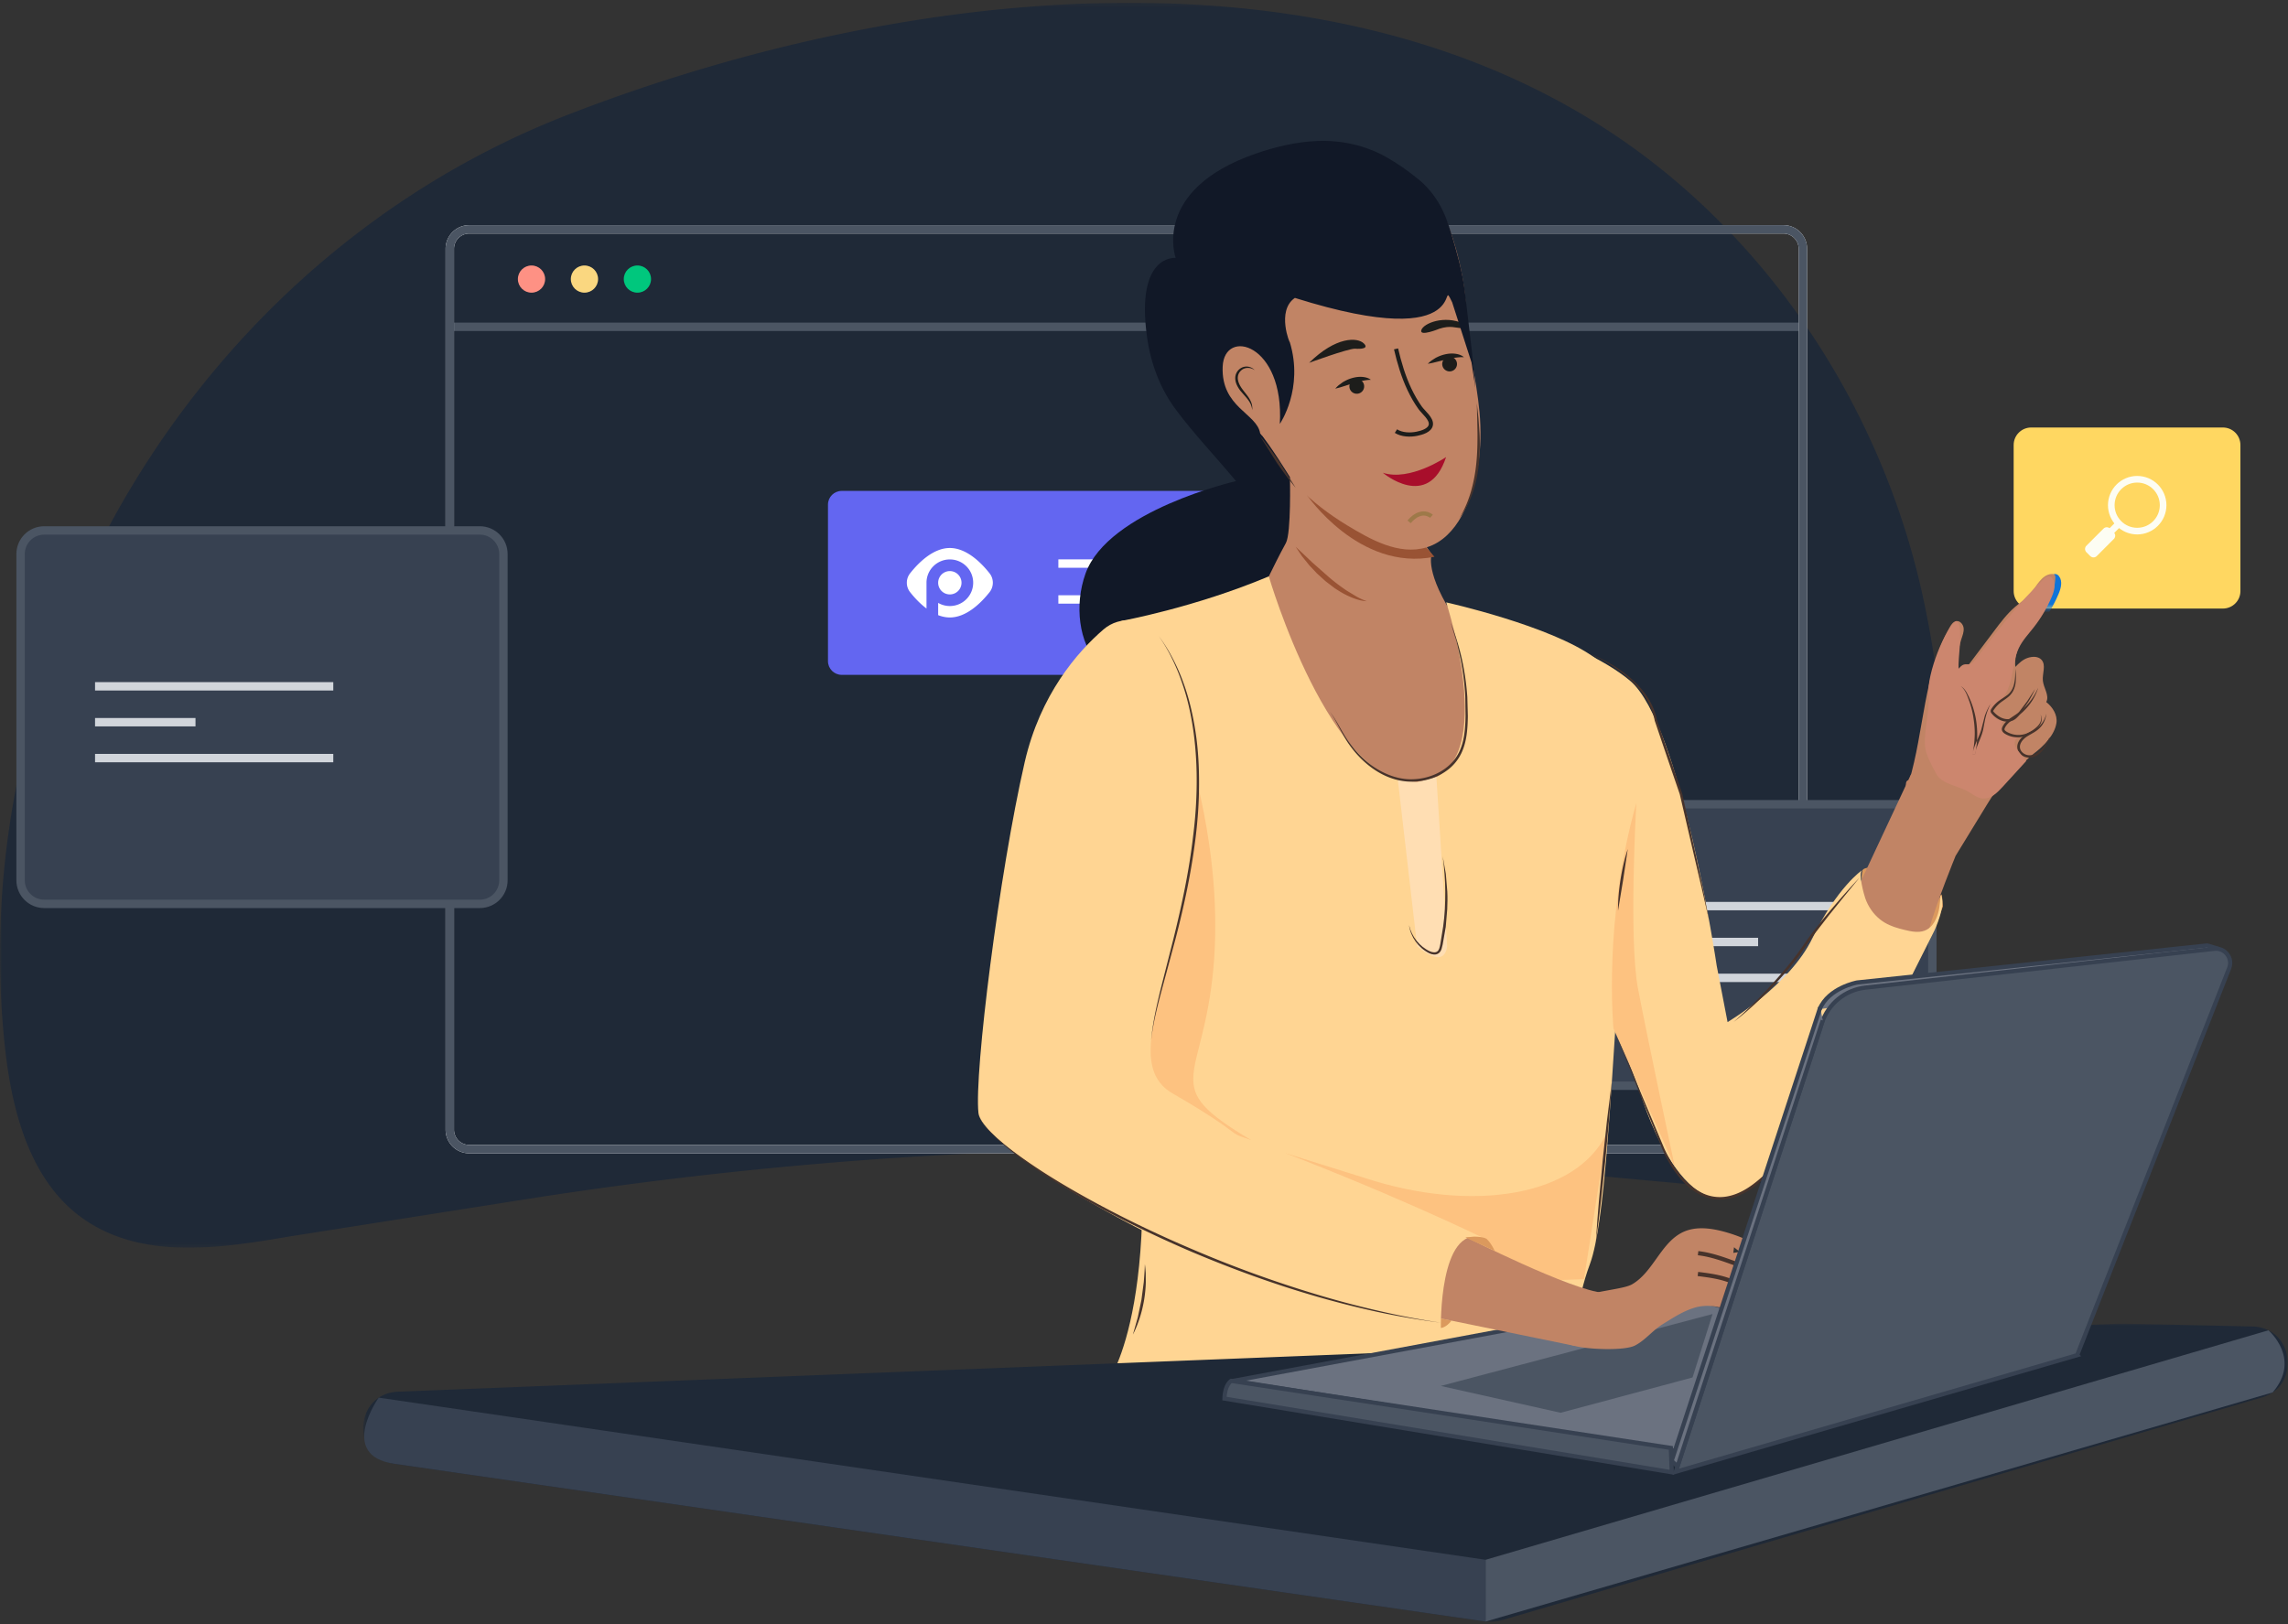 <svg xmlns="http://www.w3.org/2000/svg" xmlns:xlink="http://www.w3.org/1999/xlink" width="545" height="387"><rect width="100%" height="100%" fill="#333333" stroke="none"/><style><![CDATA[.B{stroke-width:2}.C{fill:#c18465}.D{stroke:#374151}.E{stroke:#4b5563}.F{fill:#374151}.G{fill:#47332b}.H{fill:#4b5563}.I{fill:#db995d}.J{fill:#ffd593}.K{fill:#6b7280}.L{fill:#fdc280}]]></style><defs><path id="A" d="M0 .209h462.947v296.624H0z"/><path d="M4.573.316C2.254.316.376 2.184.376 4.489h0v34.839c0 2.304 1.879 4.173 4.197 4.173h0 45.896c2.318 0 4.197-1.869 4.197-4.173h0V4.489c0-2.305-1.879-4.173-4.198-4.173h0" id="B"/><path id="C" d="M.517.03h458.437v71.074H.517z"/><path id="D" d="M424.811 273.348H111.777a4.63 4.63 0 0 1-4.634-4.626V58.821a4.63 4.63 0 0 1 4.634-4.626h313.034a4.63 4.63 0 0 1 4.634 4.626v209.901a4.63 4.63 0 0 1-4.634 4.626z"/><path id="E" d="M129.851 66.042c0 1.79-1.453 3.24-3.246 3.24s-3.246-1.45-3.246-3.24 1.453-3.24 3.246-3.24 3.246 1.45 3.246 3.24"/><path id="F" d="M257.59 53.705a1.76 1.76 0 0 0 2.13 1.286 1.76 1.76 0 1 0-.846-3.417 1.76 1.76 0 0 0-1.285 2.132"/><path id="G" d="M207.877 295.549l103.738-19.313c3.263-1.071 5.795-.218 5.795-.218l6.222 1.662 2.088.998-11.356 33.762-106.487-16.891z"/><path id="H" d="M442.36 192.593l-2.604-.774-83.378 8.822s-6.809 1.245-8.939 6.368"/><path id="I" d="M408.775 289.441l36.213-92.219c.932-2.374-.993-4.889-3.526-4.607l-83.118 9.247c-4.811.535-8.864 3.838-10.364 8.444l-34.807 106.914 95.603-27.778z"/><path id="J" d="M347.573 206.6l-35.391 108.03 1.403 1.32 34.599-106.274"/><path id="K" d="M311.994 311.543l-104.709-15.972s-1.511.768-1.618 4.21l106.545 17.562-.218-5.8z"/></defs><g fill="none" fill-rule="evenodd"><g transform="translate(0 .454)"><mask id="L" fill="#fff"><use xlink:href="#A"/></mask><path d="M1.193 249.21l-.073-.68C-8.706 154.885 46.936 61.203 135.192 26.914 215.867-4.429 326.198-17.785 397.635 41.41c30.539 25.306 51.779 61.228 60.292 99.843 5.424 24.601 6.984 50.368 2.022 75.184-4.021 20.11-14.948 56.485-36.514 63.854-7.605 2.599-15.891 1.899-23.896 1.167-49.092-4.483-97.081-9.213-146.332-7.893a995.54 995.54 0 0 0-127.366 11.628l-56.654 8.929c-15.997 2.724-34.885 5.835-49.166-4.053-12.739-8.821-17.135-25.431-18.828-40.86" fill="#1f2937" mask="url(#L)"/><g class="B"><path d="M107.143 77.415h322.301" class="E"/><use xlink:href="#D" stroke="#fff"/><use xlink:href="#D" class="E"/></g><use xlink:href="#E" fill="#fe9184"/><use xlink:href="#E" x="12.613" fill="#fad780"/><use xlink:href="#E" x="25.227" fill="#00c77d"/><path d="M455.902 258.236H322.483c-2.419 0-4.38-1.958-4.38-4.373v-58.321c0-2.415 1.961-4.373 4.38-4.373h133.419c2.419 0 4.38 1.958 4.38 4.373v58.321c0 2.415-1.961 4.373-4.38 4.373" class="F"/><path d="M455.902 258.236H322.483c-2.419 0-4.38-1.958-4.38-4.373v-58.321c0-2.415 1.961-4.373 4.38-4.373h133.419c2.419 0 4.38 1.958 4.38 4.373v58.321c0 2.415-1.961 4.373-4.38 4.373z" class="B E"/><path d="M337.602 244.976h41.146c3.434 0 6.218-2.779 6.218-6.207v-29.628c0-3.428-2.784-6.207-6.218-6.207h-41.146c-3.434 0-6.218 2.779-6.218 6.207v29.628c0 3.428 2.784 6.207 6.218 6.207" class="F"/><g fill="#fdfdf3"><path d="M352.956 220.96c0 3.599 2.933 6.527 6.538 6.527s6.538-2.928 6.538-6.527-2.933-6.527-6.538-6.527-6.538 2.928-6.538 6.527m-1.915 0c0-4.653 3.792-8.439 8.453-8.439s8.453 3.786 8.453 8.439-3.792 8.439-8.453 8.439-8.453-3.786-8.453-8.439"/><path d="M352.384 229.428l2.496-2.492-1.354-1.352-2.496 2.492z"/><path d="M349.746 227.719l-4.939 4.931a1.34 1.34 0 0 0 0 1.893l1.099 1.097c.524.523 1.373.523 1.897 0l4.939-4.93a1.34 1.34 0 0 0 0-1.894l-1.099-1.097c-.524-.523-1.373-.523-1.897 0"/></g><path d="M394.857 215.442h49.074m-49.074 8.55h23.926m-23.926 8.55h49.074" stroke="#d1d5db" class="B"/><path d="M114.29 214.912H10.53c-3.108 0-5.627-2.515-5.627-5.618v-77.742c0-3.103 2.519-5.619 5.627-5.619h103.76c3.108 0 5.627 2.515 5.627 5.619v77.742c0 3.102-2.52 5.618-5.627 5.618" class="F"/><g class="B"><path d="M114.29 214.912H10.53c-3.108 0-5.627-2.515-5.627-5.618v-77.742c0-3.103 2.519-5.619 5.627-5.619h103.76c3.108 0 5.627 2.515 5.627 5.619v77.742c0 3.102-2.52 5.618-5.627 5.618z" class="E"/><g stroke="#d1d5db"><path d="M22.641 163.074h56.748m-56.748 17.1h56.748"/><path d="M22.641 171.624h23.926"/></g></g><path d="M331.044 160.346H200.501c-1.81 0-3.277-1.465-3.277-3.271v-37.292c0-1.807 1.467-3.271 3.277-3.271h130.543c1.81 0 3.277 1.464 3.277 3.271v37.292c0 1.806-1.467 3.271-3.277 3.271" fill="#6366f1"/><path d="M252.101 133.827h66.786m-66.786 8.55h21.161" stroke="#fff" class="B"/><path d="M226.251 135.619a2.78 2.78 0 1 1-2.78 2.775 2.78 2.78 0 0 1 2.78-2.775m9.459.522c-1.939-2.451-5.451-6.023-9.459-6.023s-7.521 3.572-9.459 6.023c-1.044 1.32-1.044 3.186 0 4.506.958 1.212 2.301 2.697 3.899 3.889v-6.145h0c.001-3.064 2.49-5.548 5.56-5.548s5.56 2.485 5.56 5.551-2.489 5.551-5.56 5.551c-1.014 0-1.962-.276-2.78-.749v2.922c.889.345 1.82.552 2.78.552 4.008 0 7.521-3.572 9.459-6.023 1.044-1.32 1.044-3.186 0-4.506" fill="#fff"/><path fill="#faefeb" d="M356.188 233.897l13.523 5.625-3.788 2.077 4.987 5.111-3.346 3.187-4.861-5.526-2.72 3.393z"/><path stroke="#4f3b32" stroke-width=".611" d="M356.241 233.849l13.485 5.714-3.802 2.052 4.953 5.143-3.368 3.164-4.824-5.558-2.742 3.374z"/><path d="M246.49 254.394c2.375-.107 4.707-.61 6.89-1.474s4.236-2.046 6.039-3.54c1.834-1.455 3.417-3.218 4.712-5.171s2.269-4.13 2.863-6.427l-.354 1.748-.531 1.709-.711 1.647-.857 1.58c-1.242 2.056-2.873 3.869-4.725 5.401-1.884 1.493-3.995 2.716-6.267 3.504l-1.725.512-1.761.356-1.785.168a80.45 80.45 0 0 1-1.786-.013" fill="#0c0801"/><path d="M443.63 206.945s.082-.498 1.403-.663l-1.403 3.098s-.414-.365 0-2.435m18.912 5.675l-2.278 3.306-.917 4.958 1.598-.467 1.866-4.905z" class="I"/><path d="M529.491 144.547h-45.663c-2.306 0-4.176-1.866-4.176-4.169v-34.802c0-2.302 1.869-4.169 4.176-4.169h45.663c2.306 0 4.176 1.867 4.176 4.169v34.802c0 2.303-1.87 4.169-4.176 4.169" fill="#ffd761"/></g><g transform="translate(479 101.454)"><mask id="M" fill="#fff"><use xlink:href="#B"/></mask><path d="M-18.987 76.226c.251 1.764 1.761 4.529 2.618 6.094 1.44 2.629 5.652 2.834 8.146 4.513.946.637 1.955 1.295 3.095 1.356 1.859.098 3.376-1.382 4.631-2.749l5.683-6.186-1.722-2.113c-.468-.575-.955-1.191-1.049-1.924s.388-1.592 1.132-1.617c-1.207.002-2.503-.023-3.481-.726s-1.327-2.359-.353-3.067c-.795-.153-1.6-.426-2.177-.991s-.862-1.483-.503-2.205c.287-.577.895-.908 1.412-1.295 1.894-1.414 2.754-3.807 3.237-6.112s.699-4.709 1.726-6.83c.884-1.827 2.312-3.326 3.572-4.921 1.773-2.245 3.243-4.726 4.356-7.357.577-1.361 1.025-3.035.145-4.226-.198-.268-.475-.502-.806-.548-.507-.071-.958.302-1.329.654C3.224 41.769-1.911 48.497-7.018 55.192c-1.687 2.213-2.282-.095-3.97 2.118-.358-1.903 1.357-10.503-.571-11.353-2.584 1.439-7.137 12.605-6.654 17.498.374 3.785-1.312 8.997-.774 12.771" fill="#0f74d8" mask="url(#M)"/></g><g transform="translate(86 33.454)"><g fill="#fdfdf3"><path d="M417.695 86.917c0 2.972 2.416 5.389 5.385 5.389s5.385-2.417 5.385-5.389-2.416-5.389-5.385-5.389-5.385 2.417-5.385 5.389m-1.578 0c0-3.842 3.123-6.968 6.962-6.968s6.963 3.126 6.963 6.968-3.124 6.968-6.963 6.968-6.962-3.126-6.962-6.968"/><path d="M417.224 93.908l2.055-2.057-1.115-1.116-2.055 2.057z"/><path d="M415.051 92.497l-4.068 4.071c-.431.432-.431 1.131 0 1.563l.905.906c.432.432 1.131.432 1.562 0l4.068-4.071c.431-.432.431-1.132 0-1.564l-.905-.905c-.431-.432-1.131-.432-1.562 0"/></g><g class="C"><path d="M379.812 170.493s-4.458 10.853-6.433 17.884c0 0-9.409 8.87-18.745-6.232l14.615-31.209 10.563 19.557z"/><path d="M368.715 152.825c3.662-12.224 3.459-25.749 9.726-36.864.359-.636.832-1.327 1.556-1.426.892-.122 1.645.785 1.739 1.681s-.264 1.767-.543 2.623c-.922 2.825-1.024 5.913-.291 8.794l8.048-10.672c1.532-2.046 3.08-4.11 5.009-5.786 1.25-1.087 2.658-2.01 3.727-3.276 1.486-1.762 2.599-4.344 4.891-4.583.342-.036.749.024.917.324.082.148.088.325.087.493-.023 3.979-2.633 7.407-5.045 10.57s-4.861 6.786-4.485 10.747c.87-.872 1.739-1.733 2.903-2.131 1.125-.385 2.54-.446 3.334.439 1.144 1.274.15 3.276.319 4.98.175 1.752 1.628 3.524.809 5.083 1.518 1.201 2.709 3.068 2.428 4.984-.424 2.897-3.118 5.586-5.323 7.245-2.452 1.844-4.126 4.41-6.394 6.494-.881.809-1.808 1.576-2.597 2.475-.835.953-1.501 2.04-2.162 3.121l-7.557 12.352c-6.805-2.603-11.696-9.583-11.823-16.872-.006-.376.018-.8.297-1.052s.869-.087.82.286"/></g><path d="M401.423 136.609c-.064.916-.399 1.81-.909 2.596-.519.781-1.272 1.411-2.072 1.875-.786.485-1.62.863-2.248 1.44-.629.562-1.121 1.338-1.046 2.119.043.774.694 1.448 1.455 1.716.761.289 1.657.114 2.415-.276.77-.397 1.401-1.046 1.917-1.778a13.19 13.19 0 0 0 .738-1.138l.346-.593c.126-.189.302-.384.535-.42-.224.069-.357.271-.453.468l-.281.622-.629 1.231c-.479.788-1.109 1.531-1.937 2.03-.813.499-1.864.739-2.846.417-.941-.312-1.8-1.141-1.888-2.229-.045-.528.108-1.047.346-1.485.244-.438.565-.817.935-1.131.752-.63 1.609-1 2.404-1.413 1.605-.76 2.826-2.255 3.217-4.051" class="G"/><path d="M372.609 144.835c.25 1.766 1.751 4.534 2.604 6.1 1.432 2.632 5.622 2.837 8.102 4.517.941.637 1.944 1.297 3.078 1.357 1.849.098 3.358-1.383 4.606-2.752l5.652-6.193-1.713-2.115c-.466-.575-.95-1.192-1.043-1.926s.386-1.594 1.125-1.619c-1.2.002-2.49-.023-3.463-.727s-1.32-2.362-.351-3.07c-.791-.154-1.591-.426-2.165-.992s-.857-1.484-.5-2.207c.285-.578.89-.909 1.405-1.296 1.884-1.416 2.74-3.811 3.219-6.119s.695-4.714 1.717-6.837c.879-1.829 2.299-3.33 3.553-4.926 1.764-2.247 3.226-4.731 4.333-7.365.573-1.363 1.019-3.039.144-4.23-.197-.269-.472-.503-.802-.549-.504-.071-.953.303-1.322.654-6.088 5.8-11.196 12.535-16.275 19.238-1.678 2.216-2.27-.095-3.949 2.121-.356-1.905 1.35-10.514-.568-11.365-2.571 1.441-7.098 12.619-6.618 17.516.372 3.789-1.305 9.007-.77 12.784" fill="#cc866e"/><g class="G"><path d="M399.492 130.417c-.312 1.038-.781 2.031-1.347 2.966-.581.926-1.275 1.786-2.062 2.554-.771.786-1.711 1.408-2.579 2.018-.433.311-.852.627-1.208.992-.349.352-.664.804-.805 1.21-.052.187-.021.293.114.452.133.151.35.277.576.401.45.242.936.415 1.437.525 1 .222 2.072.16 3.031-.199a7.91 7.91 0 0 0 2.637-1.699c.371-.362.673-.808.839-1.306.165-.491.176-1.068-.135-1.525.369.413.433 1.036.296 1.57-.131.543-.409 1.046-.775 1.471-.748.822-1.659 1.471-2.679 1.937-1.042.469-2.222.542-3.335.335-.558-.108-1.098-.302-1.605-.566-.245-.135-.511-.272-.746-.524-.115-.125-.223-.284-.274-.479s-.035-.402.013-.566c.445-1.185 1.386-1.897 2.278-2.518.919-.602 1.795-1.173 2.591-1.885a13.77 13.77 0 0 0 2.135-2.371c.64-.86 1.157-1.808 1.601-2.795"/><path d="M394.052 125.9c.13 1.126.2 2.267.055 3.415a5.96 5.96 0 0 1-.481 1.677 4.64 4.64 0 0 1-1.049 1.428c-.876.807-1.909 1.291-2.662 2.077a7.77 7.77 0 0 0-1.038 1.255c-.073.106-.104.191-.098.215-.004.021.026.092.106.184a5.47 5.47 0 0 0 .564.565c.797.703 1.824 1.215 2.853 1.182a2.5 2.5 0 0 0 1.427-.482c.424-.305.79-.715 1.148-1.146l2.032-2.699 1.837-2.852c-.46 1.038-1.005 2.036-1.578 3.02l-1.911 2.831c-.341.458-.711.924-1.203 1.292-.484.376-1.106.603-1.726.632-1.257.053-2.401-.536-3.294-1.304a6.25 6.25 0 0 1-.628-.642c-.097-.122-.238-.302-.245-.571.001-.265.124-.438.204-.564.331-.489.707-.944 1.138-1.345.857-.828 1.922-1.324 2.754-2.009.841-.682 1.34-1.707 1.547-2.798.24-1.089.235-2.231.246-3.363m-12.984 4.146c.621.366 1.077.964 1.432 1.586l.492.96.434.986c.538 1.332.943 2.722 1.207 4.14.243 1.421.368 2.867.333 4.312a20.12 20.12 0 0 1-.531 4.296l-.585-.111c.179-1.093.592-2.104 1.01-3.078.409-.981.873-1.919 1.129-2.93l.792-3.079c.352-1.009.802-1.983 1.376-2.876-.468.951-.856 1.937-1.121 2.954-.264 1.01-.422 2.069-.629 3.113-.445 2.126-1.679 3.962-1.969 5.989l-.585-.111c.287-1.376.458-2.776.516-4.18s-.045-2.818-.261-4.209a21.35 21.35 0 0 0-.997-4.11c-.491-1.307-.898-2.752-2.044-3.649"/></g><path d="M255.043 98.595s-1.893 4.304 5.954 15.919c17.644 26.117-13.198 68.401-32.165 23.985s-14.376-35.717-14.376-35.717 6.774-8.083 7.097-29.842 33.49 25.654 33.49 25.654" class="C"/><path d="M260.997 111.247s29.262 7.288 41.334 17.536 20.594 67.907 20.594 67.907l2.579 13.386s14.74-8.683 20.185-19.944c5.91-12.225 11.871-16.261 11.887-16.271-1.026.693.445 5.93.733 6.733.699 1.951 1.878 3.699 3.498 5.002 1.359 1.092 2.961 1.752 4.633 2.197 3.444.915 6.664 1.803 8.622-2.1.917-1.828 1.059-3.933 1.186-5.973 1.487 2.285-1.464 8.541-1.464 8.541l-5.375 10.703s-22.966 39.561-38.985 50.931-25.96-23.74-25.96-23.74" class="J"/><path d="M225.178 84.325s12.496 18.49 30.511 14.882l-3.016-3.41c1.532-2.188-9.308 2.132-27.495-11.472" fill="#995334"/><path d="M258.707 19.585s4.113 9.863 4.489 20.65c.289 8.278 2.474 16.345 3.232 24.575.75 8.149-.261 17.451-4.278 24.699-1.847 3.333-4.567 6.306-8.305 7.444-6.64 2.02-13.503-1.941-18.988-5.259-8.485-5.134-15.903-12.109-20.096-21.167-.086-.185-1.759-.627-1.996-.699-1.781-.539-3.519-1.336-5.014-2.453-4.521-3.38-4.608-11.078-4.7-16.378-.036-2.061-.162-3.402 1.857-3.818 1.783-.367 3.541-2.855 4.896-1.639 1.281 1.15 4.027 3.814 5.018 5.223s5.541 7.884 5.425 9.603c.448-4.155-7.06-12.79-7.131-16.989-.068-4.044.702-5.523-.036-9.508 0 0 24.763-3.295 32.177-16.395l13.45 2.112z" class="C"/><g fill="#1d1d1b"><path d="M240.54 57.046c-.782.004-1.481.129-2.179.277s-1.373.337-2.052.548l-2.062.654-1.063.333-1.12.289c.252-.306.538-.567.825-.831l.936-.685c.662-.398 1.364-.746 2.12-.965.748-.23 1.541-.358 2.34-.327.787.04 1.622.203 2.255.707m22.156-5.389c-.781-.044-1.487.037-2.191.141a22.77 22.77 0 0 0-2.083.42l-2.098.525-1.081.266-1.136.218c.27-.289.572-.532.875-.778l.977-.625c.686-.357 1.408-.661 2.176-.831.761-.183 1.56-.262 2.355-.181.783.089 1.606.303 2.208.845"/><use xlink:href="#F"/><use xlink:href="#F" x="-22.116" y="5.323"/><path d="M236.703 49.626s3.746.353 2.199-1.216-6.7-1.695-13.071 4.583c0 0 9.061-3.322 10.873-3.366m20.161-4.755s-4.813 1.986-4.306.335 5.491-3.631 10.041-1.551c0 0 .939 1.087-.467 1.069s-2.616-.713-5.268.147"/></g><path d="M246.538 49.674c.766 3.311 1.743 6.594 3.201 9.671.724 1.527 1.566 3 2.545 4.378.766 1.079 2.804 2.619 2.537 4.079-.242 1.324-2.154 1.849-3.28 2.087-1.6.339-3.61.275-5.031-.624" stroke="#1d1d1b"/><path d="M258.455 75.456s-8.627 5.866-15.07 3.735c0 0 10.812 9.16 15.07-3.735" fill="#a80e2b"/><path d="M254.97 89.56s-2.338-2.166-5.329 1.321" stroke="#9e7949"/><path d="M212.861 54.759c-.974-.766-2.379-.72-3.2.037-.416.369-.708.865-.785 1.401-.087.537.013 1.099.228 1.627.414 1.08 1.244 1.963 1.986 2.956.37.498.712 1.034.944 1.624.218.593.323 1.234.224 1.844-.058-1.253-.77-2.263-1.551-3.161l-1.208-1.39c-.386-.497-.733-1.038-.98-1.642-.233-.605-.36-1.291-.228-1.964s.523-1.282 1.063-1.676a2.59 2.59 0 0 1 1.864-.515c.639.086 1.247.382 1.642.86" fill="#1d1d1b"/><path d="M265.451 59.068l-.877-9.092-1.667-14.165c-.599-4.622-1.874-9.249-3.24-13.706-.772-2.523-1.613-4.919-2.966-7.188-1.281-2.147-2.904-4.079-4.841-5.662-2.419-1.978-5.031-3.823-7.767-5.347-4.972-2.769-10.565-3.979-16.237-3.77-5.02.184-9.968 1.359-14.701 2.996-24.973 8.634-19.115 24.861-19.115 24.861s-9.587-1.007-6.815 18.862c.868 6.226 3.073 12.188 6.828 17.244 4.406 5.932 9.645 11.378 14.367 17.076 0 0-30.46 6.993-35.852 22.038s4.452 36.078 26.98 18.169c16.638-13.226 13.827-12.78 20.751-25.453 1.298-2.377.962-15.702.962-15.702s-4.911-7.935-7.091-10.419c-.747-4.775-9.321-6.153-8.931-15.888.373-9.342 14.726-5.53 13.615 13.63 0 0 5.795-8.374 2.354-19.567.148.748-3.27-7.385 1.236-10.456 43.851 13.774 33.85-6.307 37.459 1.036l4.609 14.335" fill="#111827"/><path d="M301.621 173.499l-2.43 32.183c-1.545 21.287-2.897 52.386-6.447 61.98s-3.209 16.345-3.209 16.345-74.958 21.514-111.531 11.565c0 0 14.966-20.163 4.314-89.89-8.974-58.745-1.163-91.203-1.163-91.203s17.319-3.133 35.076-10.601c0 0 14.731 50.433 35.325 49.012s6.923-42.817 6.923-42.817 24.913 5.532 35.376 13.195 12.026 33.887 7.765 50.232" class="J"/><g transform="translate(0 281.897)"><mask id="N" fill="#fff"><use xlink:href="#C"/></mask><path d="M8.805 16.25L418.818.04l.822-.007 30.87.677c9.859.216 11.7 14.143 2.237 16.918L271.528 70.755a8.62 8.62 0 0 1-3.659.26L7.911 33.423c-10.388-1.502-9.594-16.758.893-17.172" fill="#1f2937" mask="url(#N)"/></g><path d="M267.869 352.911v-14.715L4.218 299.562s-9.868 13.796 3.693 15.757l259.957 37.592" class="F"/><path d="M267.869 338.196l186.468-54.677s7.95 6.745 1.004 14.8l-187.472 54.592v-14.715z" class="H"/><use xlink:href="#G" class="K"/><use xlink:href="#G" class="D"/><path d="M321.928 279.641l-64.735 17.134 28.547 6.392 31.426-8.413z" class="H"/><path d="M257.212 282.961s1.223-.023 2.525-1.744l-3.727-.764 1.202 2.507z" class="I"/><path d="M238.941 247.171c25.853 8.514 50.699 4.386 57.81-10.682l-5.442 34.838-55.007 2.08-16.001-32.065" class="L"/><path d="M263.378 261.384s24.829 12.595 32.677 13.226-7.1 12.594-7.1 12.594l-32.944-6.751s-2.268-17.648 7.367-19.07" class="C"/><path d="M196.595 143.973s8.929 25.458 6.444 53.173-13.256 27.78 8.891 40.997l-28.499 10.755-3.523-27.716 6.746-24.037c1.776-5.456 2.486-30.325 2.841-32.815s7.101-20.359 7.101-20.359" class="L"/><path d="M198.296 167.636c-4.35 32.448-17.496 52.282-4.883 59.507 7.883 4.515 12.196 7.558 14.321 9.206 1.224.948 2.746 1.251 4.195 1.795 33.034 12.403 55.107 23.24 55.107 23.24-10.297-2.843-9.823 21.577-9.823 21.577s-14.203-2.744-23.114-5.834c-27.189-2.864-85.964-35.888-87.03-45.36s4.971-57.33 11.007-83.597c3.715-16.166 12.54-26.27 18.778-31.652 3.986-3.439 10.043-2.718 13.136 1.543 5.461 7.521 11.93 22.537 8.306 49.576" class="J"/><path d="M326.871 265.071l.169-1.338 13.41 10.643c.716.568 1.498 1.162 2.411 1.199s1.9-.793 1.649-1.673c-.07-.245-.223-.457-.375-.662-4.881-6.556-12.065-11.357-19.987-13.358-2.977-.752-6.228-1.096-9.04.137-5.424 2.378-7.211 9.55-12.331 12.529-3.556 2.07-19.777 1.424-19.644 10.411.043 2.961 2.982 3.415 5.822 4.244s11.89 1.286 14.519-.072c2.45-1.265 4.186-3.6 6.537-5.043 2.515-1.545 4.815-3.105 7.64-3.958 3.131-.946 6.565-.247 9.517 1.16s5.528 3.477 8.15 5.432c.595.444 1.678.741 1.876.025.344.586 1.225.663 1.801.302s.89-1.024 1.068-1.679c.813-2.996-.635-6.124-2.33-8.725a42.03 42.03 0 0 0-8.953-9.861" class="C"/><path d="M339.265 281.671a31.17 31.17 0 0 1-4.393-6.708c-.86-1.777-1.592-3.695-3.044-5.033-1.208-1.114-2.794-1.706-4.337-2.273-2.934-1.078-5.902-2.165-9.007-2.517m20.191 17.821c-4.026-2.641-6.2-7.497-10.259-10.087-2.936-1.874-6.522-2.347-9.979-2.775" stroke="#47332b"/><path d="M251.557 152.89l-4.593-.544 4.593 39.631s6.381 5.922 7.155 0l-2.561-40.303-4.594 1.216z" fill="#ffdeb3"/><path d="M303.77 157.879s-1.84 32.439.39 44.165 8.791 42.551 8.791 42.551l-14.621-32.957s-2.506-25.652 5.439-53.759" class="L"/><g class="G"><path d="M257.215 281.707a186.28 186.28 0 0 1-15.19-2.596 223.81 223.81 0 0 1-14.943-3.801c-9.874-2.875-19.55-6.409-29.025-10.406-4.729-2.02-9.403-4.167-14.012-6.449s-9.161-4.678-13.6-7.276c-4.441-2.592-8.799-5.337-12.959-8.366-2.068-1.53-4.091-3.126-5.978-4.878-.939-.879-1.845-1.796-2.66-2.794-.401-.503-.789-1.019-1.106-1.581-.319-.554-.602-1.151-.672-1.795.084.642.377 1.23.705 1.776.326.552.722 1.059 1.132 1.551.831.977 1.752 1.873 2.704 2.73 1.915 1.708 3.962 3.259 6.054 4.742 4.184 2.969 8.56 5.661 13.02 8.196 8.925 5.065 18.167 9.567 27.617 13.567a277.89 277.89 0 0 0 28.916 10.522 227.41 227.41 0 0 0 14.873 3.964c4.998 1.168 10.042 2.144 15.124 2.894m-67.222-163.644a38.27 38.27 0 0 1 3.292 5.269c.961 1.837 1.822 3.734 2.526 5.688 1.45 3.896 2.374 7.973 2.991 12.081s.833 8.276.814 12.429-.3 8.308-.806 12.429c-1 8.247-2.739 16.382-4.83 24.403l-3.231 12.003c-1.073 3.996-2.1 8.02-2.56 12.141.358-4.132 1.287-8.193 2.262-12.218l3.06-12.045c1.991-8.034 3.729-16.142 4.676-24.359.523-4.099.82-8.228.858-12.359.047-4.13-.182-8.263-.72-12.357-.555-4.088-1.421-8.15-2.802-12.045a45.81 45.81 0 0 0-2.374-5.722 38.31 38.31 0 0 0-3.156-5.338m-6.136 166.476l1.166-4.115.869-4.165.556-4.218.157-2.128.061-1.068.044-1.073c.104.71.151 1.426.203 2.143l.018 2.155c-.028 1.439-.185 2.874-.419 4.295-.249 1.418-.576 2.824-1.025 4.191-.442 1.369-.969 2.709-1.629 3.983M301.73 168.856l-1.1 7.342-1.214 7.324c-.031-2.49.216-4.968.594-7.422.397-2.451.926-4.885 1.72-7.244m-3.775 55.293l-.711 9.546-.877 9.53-1.022 9.516-.562 4.753-.629 4.746.322-4.777.388-4.77.878-9.53 1.024-9.515 1.19-9.5m-67.213-88.051c1.891 2.374 3.024 5.247 4.852 7.634 1.775 2.418 3.961 4.553 6.517 6.095 2.547 1.53 5.478 2.502 8.449 2.389 2.951-.086 5.907-1.077 8.186-2.947 1.148-.921 2.081-2.091 2.747-3.398.662-1.314 1.051-2.762 1.273-4.233s.299-2.976.326-4.481l-.06-4.512c-.143-3.006-.517-6.003-1.102-8.96l-1.024-4.405-1.34-4.327c1.117 2.81 1.991 5.715 2.665 8.669.649 2.959 1.081 5.968 1.283 8.996l.121 4.549c-.018 1.516-.085 3.039-.304 4.556s-.611 3.025-1.302 4.418-1.68 2.638-2.886 3.614c-2.418 1.957-5.501 2.961-8.571 3.032-3.092.091-6.142-.914-8.715-2.549-2.591-1.633-4.77-3.844-6.514-6.328-1.77-2.487-2.829-5.359-4.603-7.813m30.897-46.078c1.207-2.022 2.12-4.191 2.767-6.431.639-2.243 1.054-4.546 1.27-6.869.231-2.324.27-4.666.261-7.011l-.072-3.521-.08-3.529.387 3.51.248 3.526c.124 2.355.101 4.726-.119 7.085-.235 2.357-.674 4.705-1.436 6.953a26.12 26.12 0 0 1-1.359 3.282c-.546 1.049-1.152 2.069-1.868 3.005m-47.521-19.6c1.621 1.915 3.085 3.94 4.511 5.991l3.993 6.347c-1.622-1.915-3.086-3.939-4.511-5.99l-3.993-6.348m78.02 51.688c1.867.678 3.661 1.559 5.385 2.552s3.371 2.138 4.879 3.451 2.876 2.8 3.987 4.481c.551.843 1.026 1.735 1.43 2.662a16.31 16.31 0 0 1 .877 2.901l-.01-.038 3.016 8.729 2.983 8.741.006.016.003.014 3.353 15.126 1.605 7.578 1.469 7.607-1.728-7.55-1.766-7.541-3.512-15.087.008.03-2.994-8.738-2.962-8.748-.006-.019-.004-.019c-.368-1.916-1.123-3.747-2.165-5.408-1.052-1.657-2.367-3.144-3.829-4.467-1.469-1.316-3.065-2.496-4.747-3.543-1.686-1.039-3.445-1.968-5.278-2.73m77.272 76.858c-2.563 4.323-5.212 8.595-7.915 12.833a416.75 416.75 0 0 1-8.383 12.537c-2.873 4.127-5.856 8.179-8.988 12.119-3.149 3.921-6.41 7.783-10.187 11.158-1.9 1.658-4.002 3.19-6.43 4.059-1.21.425-2.491.694-3.786.69-1.293.006-2.586-.248-3.783-.725-2.411-.959-4.386-2.713-5.993-4.666-1.612-1.97-2.901-4.174-3.923-6.492l-5.683-13.972-5.617-13.991 5.9 13.876 5.841 13.892c1.032 2.265 2.327 4.422 3.901 6.341 1.576 1.903 3.497 3.582 5.783 4.48a9.57 9.57 0 0 0 3.572.671c1.22-.001 2.431-.259 3.586-.67 2.32-.839 4.354-2.325 6.219-3.967 3.735-3.313 7.003-7.148 10.155-11.042 3.145-3.909 6.112-7.961 9.04-12.04 2.917-4.087 5.748-8.237 8.52-12.426 2.786-4.18 5.521-8.396 8.172-12.665"/><path d="M356.935 175.658l-3.619 4.429-3.589 4.448-3.496 4.513-1.662 2.312-1.624 2.362c-2.286 3.078-4.801 5.966-7.473 8.697-2.681 2.719-5.479 5.337-8.534 7.625 1.443-1.247 2.848-2.533 4.198-3.875a109.47 109.47 0 0 0 3.986-4.085c2.587-2.786 5.094-5.659 7.315-8.732.57-.76 1.083-1.545 1.639-2.334a67.27 67.27 0 0 1 1.699-2.314c1.164-1.517 2.345-3.017 3.579-4.473 2.453-2.924 4.969-5.792 7.581-8.573"/></g><path d="M268.056 261.698s.922.667 1.988 2.891l-6.994-3.205s3.514-.517 5.007.315" class="I"/><use xlink:href="#H" class="K"/><use xlink:href="#H" class="D"/><path d="M239.559 109.788c-.918-.018-1.822-.259-2.695-.546-.869-.303-1.719-.669-2.532-1.101-.824-.415-1.592-.922-2.367-1.418l-2.191-1.666-2.037-1.841-1.879-1.993-1.714-2.129-1.525-2.268 1.988 1.859 1.958 1.856 4.013 3.548a44.88 44.88 0 0 0 4.25 3.209l2.281 1.381c.781.432 1.587.819 2.45 1.109" fill="#995334"/><use xlink:href="#I" class="H"/><use xlink:href="#I" class="D"/><use xlink:href="#J" class="K"/><use xlink:href="#J" class="D"/><use xlink:href="#K" class="H"/><use xlink:href="#K" class="D"/><path d="M257.659 170.585l.736 4.161.35 4.219c.078 1.411.043 2.826-.015 4.237l-.354 4.226-.732 4.176-.264 1.056c-.124.355-.319.734-.663.997-.34.262-.782.359-1.173.327s-.759-.152-1.096-.306c-2.613-1.296-4.445-3.896-4.813-6.698.316 1.371.933 2.658 1.809 3.73.854 1.08 1.966 1.976 3.197 2.524.604.251 1.305.347 1.744-.006.446-.35.567-1.057.7-1.739l.669-4.14c.391-2.77.525-5.571.511-8.371s-.241-5.6-.604-8.391" class="G"/></g></g></svg>
